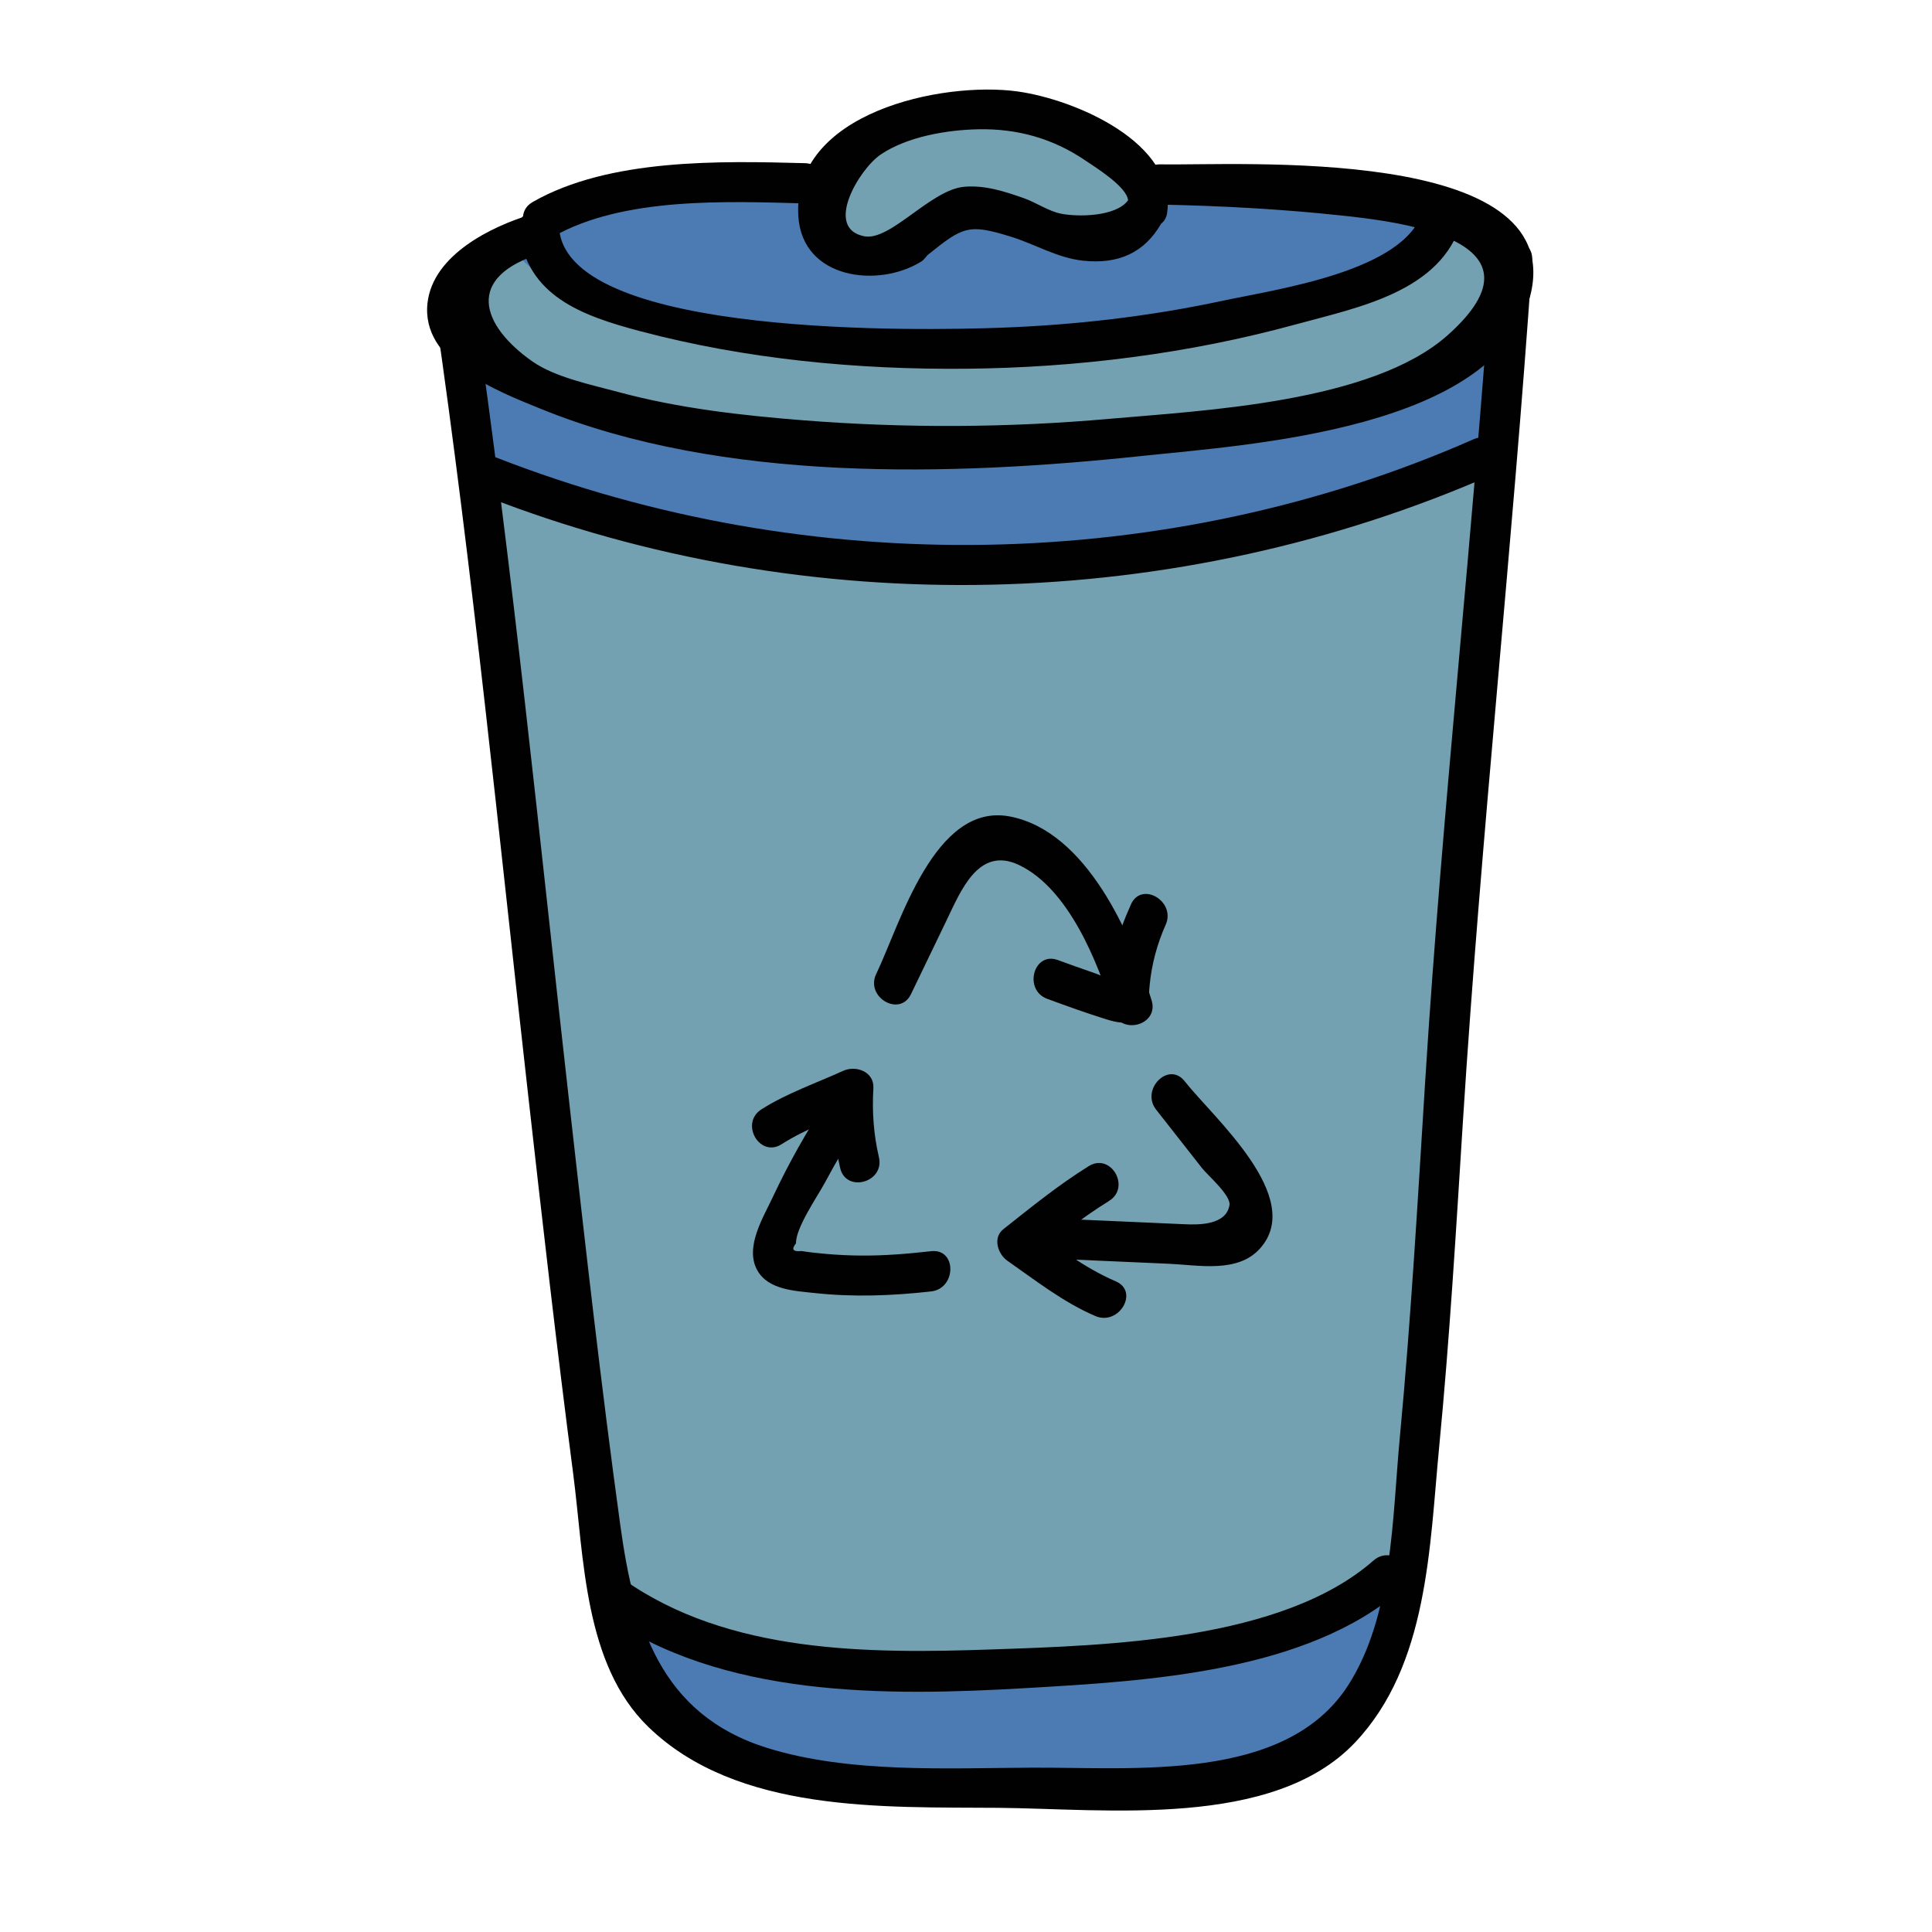 <svg xmlns="http://www.w3.org/2000/svg"  viewBox="0 0 48 48" width="64px" height="64px"><path fill="#4b7bb2" d="M11.374,8.173l0.459,3.744c0,0,6.839,2.206,13.086,2.103s12.214-2.922,12.214-2.922l0.394-4.853 c0,0-0.57-1.587-7.362-1.708S17.583,4.417,15.792,4.583C14,4.75,11.54,6.679,11.374,8.173z"/><path fill="#4b7bb2" d="M15.229,39.667c0,0,0.73,3.733,3.938,4.304s10.945,0.257,10.945,0.257s4.171,0.398,4.759-5.104 c0,0-0.631,1.699-6.964,2.033s-6.384,0.416-9.115-0.115C15.477,40.398,15.229,39.667,15.229,39.667z"/><path fill="#73a1b2" d="M12.608,6.052c0,0-3.205,2.048,0.029,3.185s8.093,2.624,15.332,1.631s7.868-1.124,9.303-3.038 c1.435-1.914-0.933-2.467-0.933-2.467s-0.757,1.22-4.382,2.137s-7.432,1.451-11.633,0.996C16.125,8.042,13.8,7.604,12.608,6.052z"/><path fill="#73a1b2" d="M11.833,11.917c0,0,8.364,2.479,13.828,2.073c5.464-0.406,11.473-2.644,11.473-2.644l-2.263,27.778 c0,0-4.581,2.775-11.954,2.38c-7.373-0.395-7.803-2.169-7.803-2.169L11.833,11.917z"/><path fill="#010101" d="M13.202,5.326c-0.999,0.301-2.441,1.007-2.58,2.195c-0.172,1.47,1.735,2.198,2.828,2.642 c4.509,1.832,10.188,1.668,14.931,1.164c2.652-0.282,8.843-0.652,9.647-4.017c0.891-3.729-7.305-3.188-9.199-3.227 c-0.644-0.013-0.644,0.987,0,1c1.497,0.03,2.989,0.11,4.478,0.269c1.338,0.143,5.345,0.58,2.663,2.973 c-1.878,1.675-6.05,1.872-8.41,2.081c-2.519,0.223-5.071,0.235-7.592,0.037c-1.54-0.121-3.11-0.299-4.604-0.703 c-0.67-0.181-1.577-0.366-2.14-0.762C11.97,8.096,11.513,6.88,13.468,6.29C14.083,6.105,13.821,5.139,13.202,5.326L13.202,5.326z"/><path fill="#010101" d="M37.065,6.467c-0.464,6.792-1.227,13.553-1.654,20.353c-0.186,2.965-0.354,5.935-0.633,8.893 c-0.189,2-0.172,4.438-1.289,6.166c-1.554,2.405-5.293,2.025-7.843,2.038c-2.112,0.01-4.555,0.144-6.588-0.491 c-2.664-0.831-3.307-3.07-3.646-5.527c-0.475-3.446-0.863-6.905-1.253-10.362c-0.755-6.691-1.418-13.401-2.385-20.066 c-0.092-0.634-1.056-0.365-0.964,0.266c0.936,6.455,1.577,12.954,2.308,19.435c0.355,3.151,0.712,6.302,1.123,9.446 c0.271,2.075,0.262,4.729,1.863,6.283c2.213,2.149,5.845,1.991,8.687,2.014c2.679,0.022,6.834,0.531,8.873-1.621 c1.824-1.926,1.852-4.868,2.093-7.36c0.261-2.697,0.42-5.406,0.591-8.11c0.453-7.134,1.23-14.232,1.718-21.357 C38.109,5.825,37.109,5.828,37.065,6.467L37.065,6.467z"/><path fill="#010101" d="M14.977,40.098c2.948,2.09,7.05,2.045,10.519,1.842c3.001-0.175,6.979-0.393,9.336-2.463 c0.485-0.425-0.225-1.13-0.707-0.707c-2.272,1.995-6.629,2.11-9.457,2.209c-3.089,0.108-6.575,0.107-9.186-1.744 C14.956,38.862,14.455,39.729,14.977,40.098L14.977,40.098z"/><path fill="#010101" d="M12.894,5.717c0.187,1.635,1.56,2.126,3.011,2.511c2.626,0.696,5.397,0.959,8.107,0.933 c2.746-0.026,5.522-0.374,8.173-1.099c1.56-0.427,3.626-0.811,4.129-2.558c0.178-0.62-0.786-0.884-0.964-0.266 c-0.433,1.505-3.63,1.946-4.976,2.235c-1.82,0.39-3.677,0.604-5.537,0.67c-1.808,0.065-10.634,0.265-10.942-2.425 C13.822,5.085,12.821,5.078,12.894,5.717L12.894,5.717z"/><path fill="#73a1b2" d="M28.516,5.156c-0.279,0.913-1.16,0.93-1.811,0.781c-0.65-0.149-1.233-0.511-1.873-0.7 c-0.64-0.189-1.425-0.16-1.859,0.347C22.847,5.732,22.76,5.91,22.64,6.063c-0.311,0.396-1.484,0.297-1.484,0.297 s-0.702-0.44-0.831-0.926c0.012-0.628,0.438-1.354,0.921-1.756s1.085-0.634,1.695-0.783c1.616-0.396,3.483-0.182,4.684,0.97 C28.034,4.256,28.767,4.334,28.516,5.156z"/><path fill="#010101" d="M25.281,2.272c-1.856-0.258-5.603,0.514-5.447,3.095c0.095,1.578,2,1.795,3.058,1.128 c0.078-0.049,0.112-0.125,0.179-0.179c0.861-0.692,1.002-0.756,2.034-0.439c0.611,0.188,1.159,0.531,1.807,0.6 c0.867,0.092,1.515-0.191,1.935-0.918c0.073-0.059,0.132-0.141,0.15-0.269C29.242,3.548,26.712,2.471,25.281,2.272z M26.361,5.309 c-0.315-0.063-0.62-0.279-0.925-0.386c-0.48-0.168-0.961-0.326-1.476-0.283c-0.835,0.069-1.837,1.357-2.488,1.23 c-1.01-0.197-0.124-1.671,0.41-2.032c0.66-0.445,1.643-0.61,2.42-0.626c0.977-0.02,1.86,0.229,2.663,0.775 c0.222,0.151,1.037,0.651,1.061,0.991C27.718,5.39,26.77,5.391,26.361,5.309z"/><path fill="#010101" d="M13.742,5.88C15.478,4.889,18.058,5.002,20,5.054c0.644,0.017,0.643-0.983,0-1 c-2.114-0.056-4.867-0.12-6.763,0.963C12.678,5.336,13.181,6.2,13.742,5.88L13.742,5.88z"/><path fill="#010101" d="M12.074,12.335c8.007,3.125,17.18,2.904,25.04-0.558c0.588-0.259,0.079-1.121-0.505-0.863 c-7.62,3.356-16.525,3.48-24.269,0.457C11.74,11.137,11.48,12.103,12.074,12.335L12.074,12.335z"/><path fill="#010101" d="M26.018,24.816c0.479,0.177,0.96,0.349,1.447,0.502c0.293,0.092,0.569,0.16,0.829-0.057 c0.249-0.207,0.241-0.49,0.269-0.785c0.049-0.518,0.186-1.026,0.398-1.501c0.26-0.583-0.602-1.092-0.863-0.505 c-0.167,0.374-0.314,0.752-0.405,1.153c-0.04,0.179-0.069,0.358-0.093,0.539c-0.016,0.104-0.028,0.209-0.036,0.314 c-0.03,0.215-0.022,0.241,0.024,0.078c0.118-0.049,0.236-0.098,0.354-0.146c-0.201,0.018-0.562-0.168-0.755-0.234 c-0.302-0.103-0.602-0.211-0.902-0.321C25.679,23.628,25.419,24.594,26.018,24.816L26.018,24.816z"/><path fill="#010101" d="M22.633,24.7c0.291-0.603,0.58-1.207,0.872-1.809c0.363-0.75,0.801-1.884,1.816-1.398 c1.229,0.588,1.958,2.416,2.327,3.628c0.187,0.614,1.153,0.352,0.964-0.266c-0.498-1.635-1.614-4.198-3.517-4.569 c-1.882-0.367-2.736,2.688-3.325,3.91C21.491,24.773,22.353,25.28,22.633,24.7L22.633,24.7z"/><path fill="#010101" d="M27.05,28.972c-0.753,0.468-1.429,1.018-2.122,1.567c-0.273,0.216-0.134,0.622,0.101,0.785 c0.706,0.492,1.39,1.033,2.186,1.373c0.585,0.25,1.095-0.611,0.505-0.863c-0.796-0.34-1.481-0.881-2.186-1.373 c0.034,0.262,0.067,0.524,0.101,0.785c0.627-0.497,1.238-0.987,1.92-1.41C28.101,29.497,27.599,28.631,27.05,28.972L27.05,28.972z"/><path fill="#010101" d="M28.724,27.569c0.38,0.484,0.76,0.968,1.14,1.453c0.137,0.175,0.721,0.675,0.682,0.918 c-0.08,0.501-0.771,0.491-1.108,0.476c-1.259-0.056-2.517-0.111-3.776-0.167c-0.643-0.028-0.642,0.972,0,1 c1.126,0.05,2.252,0.1,3.379,0.149c0.735,0.032,1.71,0.241,2.265-0.381c1.133-1.269-1.17-3.258-1.874-4.155 C29.034,26.356,28.331,27.068,28.724,27.569L28.724,27.569z"/><path fill="#010101" d="M20.554,27.322c-0.503,0.774-0.959,1.575-1.35,2.411c-0.24,0.513-0.71,1.256-0.388,1.829 c0.271,0.483,0.93,0.51,1.423,0.563c0.969,0.105,1.929,0.068,2.895-0.04c0.632-0.071,0.64-1.072,0-1 c-0.579,0.065-1.158,0.114-1.741,0.109c-0.286-0.002-0.573-0.015-0.858-0.04c-0.21-0.017-0.418-0.041-0.626-0.073 c-0.21,0.022-0.254-0.042-0.132-0.191c-0.013-0.382,0.545-1.183,0.724-1.519c0.282-0.53,0.59-1.042,0.917-1.545 C21.769,27.286,20.903,26.784,20.554,27.322L20.554,27.322z"/><path fill="#010101" d="M19.42,28.427c0.619-0.396,1.363-0.653,2.031-0.958c-0.251-0.144-0.502-0.288-0.752-0.432 c-0.039,0.67,0.023,1.327,0.174,1.981c0.145,0.627,1.109,0.361,0.964-0.266c-0.132-0.569-0.173-1.133-0.138-1.715 c0.024-0.413-0.434-0.577-0.752-0.432c-0.668,0.305-1.413,0.562-2.031,0.958C18.375,27.91,18.876,28.775,19.42,28.427L19.42,28.427 z"/></svg>